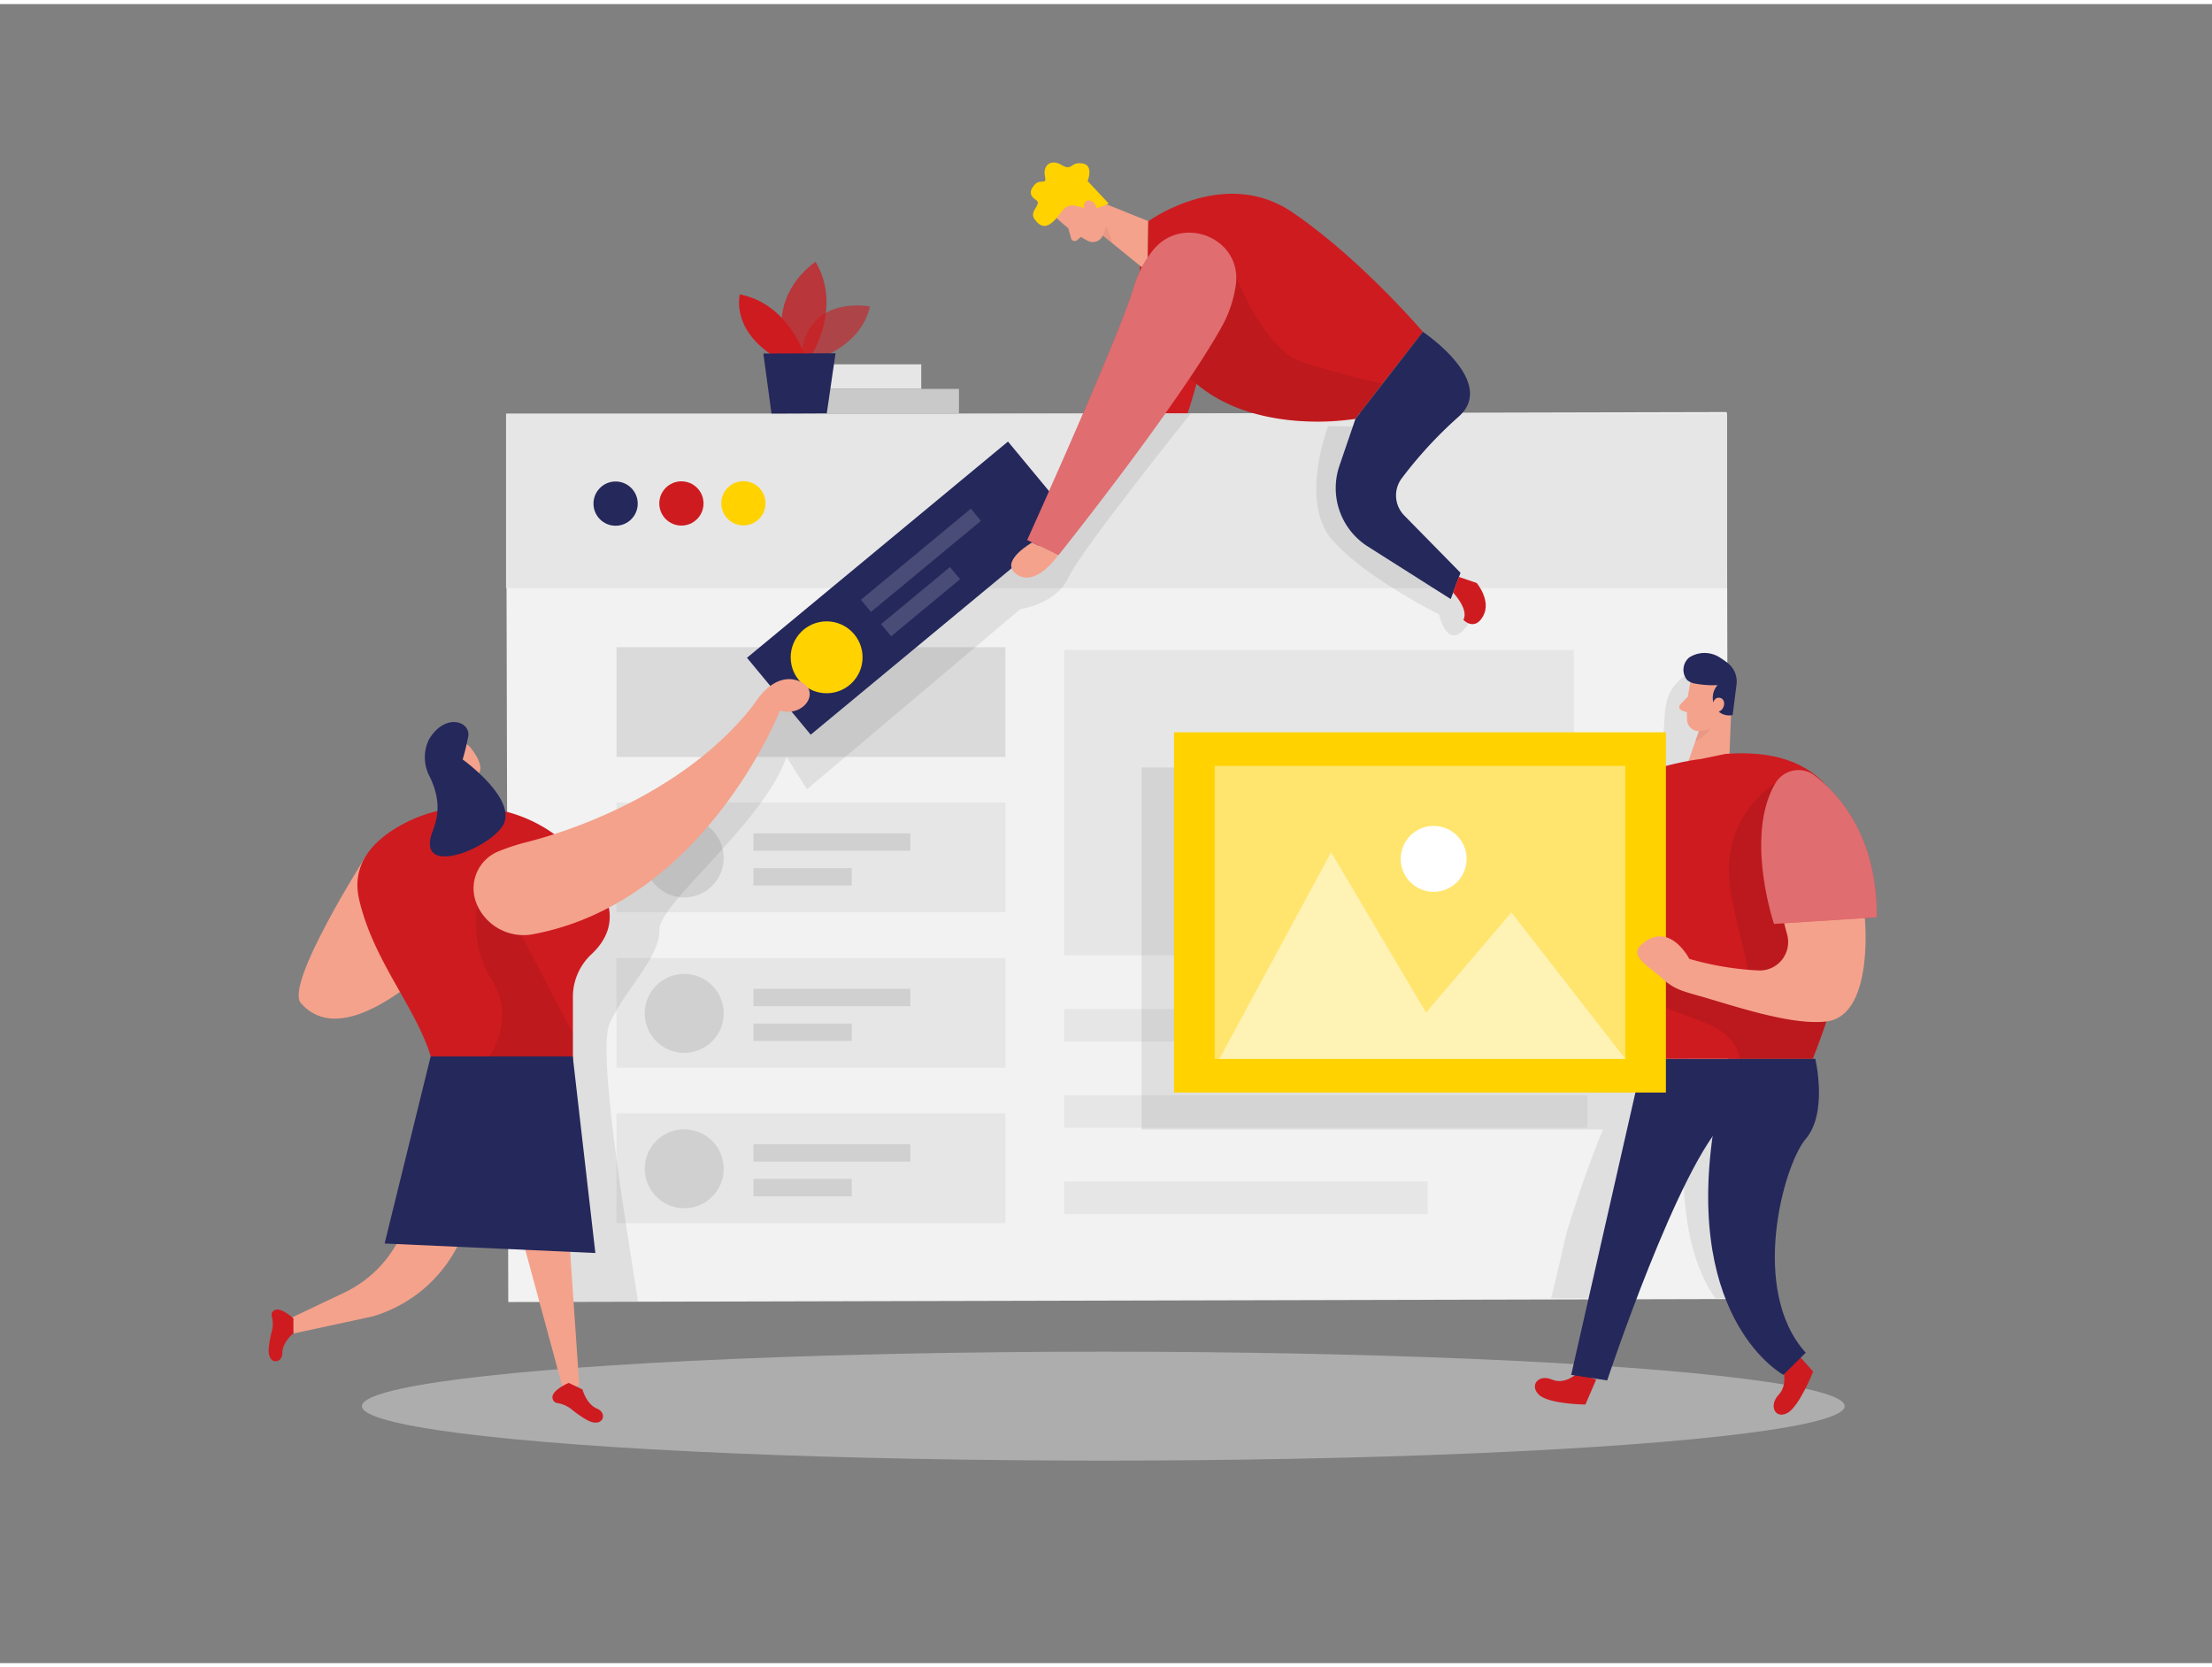<svg id="Layer_1" data-name="Layer 1" xmlns="http://www.w3.org/2000/svg" viewBox="0 0 400 300" width="406" height="306" class="illustration"><rect x="0" y="0" width="400" height="300" fill="#808080" stroke="none"/><title>_</title><ellipse cx="199.51" cy="253.53" rx="134.06" ry="9.85" fill="#e6e6e6" opacity="0.45"></ellipse><path d="M206.35,43.21l-1.28,28c-3.73,7-4.81,8.16-6.14,8.41V88c3.29.8,6.21,1,7.93,0,6-3.6,10.14-21.89,10.14-21.89Z" fill="#ce1b20"></path><rect x="91.72" y="74.04" width="220.73" height="160.39" transform="translate(-0.38 0.5) rotate(-0.14)" fill="#f2f2f2"></rect><rect x="91.51" y="74.04" width="220.81" height="31.58" fill="#e6e6e6"></rect><circle cx="111.32" cy="90.33" r="4" fill="#24285b"></circle><circle cx="123.22" cy="90.3" r="4" fill="#ce1b20"></circle><circle cx="134.43" cy="90.27" r="4" fill="#ffd200"></circle><rect x="192.42" y="181.71" width="94.63" height="5.89" fill="#e6e6e6"></rect><rect x="192.42" y="197.31" width="94.63" height="5.89" fill="#e6e6e6"></rect><rect x="192.42" y="212.91" width="65.75" height="5.89" fill="#e6e6e6"></rect><rect x="192.42" y="116.79" width="92.18" height="55.2" fill="#e6e6e6"></rect><rect x="111.48" y="116.29" width="70.33" height="19.84" fill="#666" opacity="0.17"></rect><rect x="111.48" y="144.39" width="70.33" height="19.84" fill="#e6e6e6"></rect><circle cx="123.73" cy="154.4" r="7.14" fill="#666" opacity="0.17"></circle><rect x="136.25" y="149.96" width="28.37" height="3.14" fill="#666" opacity="0.17"></rect><rect x="136.25" y="156.24" width="17.78" height="3.14" fill="#666" opacity="0.17"></rect><rect x="111.48" y="172.5" width="70.33" height="19.84" fill="#e6e6e6"></rect><circle cx="123.73" cy="182.51" r="7.14" fill="#666" opacity="0.17"></circle><rect x="136.25" y="178.06" width="28.37" height="3.14" fill="#666" opacity="0.17"></rect><rect x="136.25" y="184.35" width="17.78" height="3.14" fill="#666" opacity="0.17"></rect><rect x="111.48" y="200.6" width="70.33" height="19.84" fill="#e6e6e6"></rect><circle cx="123.73" cy="210.61" r="7.14" fill="#666" opacity="0.17"></circle><rect x="136.25" y="206.17" width="28.37" height="3.14" fill="#666" opacity="0.17"></rect><rect x="136.25" y="212.45" width="17.78" height="3.14" fill="#666" opacity="0.17"></rect><path d="M115.32,234.64c.34,0-7.8-44.21-5.09-50.29s9.15-12,9-16.89,18.87-19.33,23-31.33l3.7,5.85,38.55-32.56s6.57-.94,8.71-5.71S215.36,74,215.36,74H204.64l-12.1,15.8-8.2-3.47-43.79,33-2.51,9.7s-31.32,22.47-41.66,34.34,3.45,71.26,3.45,71.26Z" opacity="0.08"></path><rect x="133.79" y="96.59" width="61.29" height="18.06" transform="translate(-29.57 129.18) rotate(-39.64)" fill="#24285b"></rect><circle cx="149.48" cy="118.12" r="6.5" fill="#ffd200"></circle><rect x="153.62" y="99.16" width="25.82" height="2.86" transform="translate(-25.88 129.36) rotate(-39.64)" fill="#fff" opacity="0.17"></rect><rect x="158.38" y="106.64" width="16.18" height="2.86" transform="translate(-30.67 131.04) rotate(-39.64)" fill="#fff" opacity="0.17"></rect><path d="M80.05,199.15,73.52,220A21.46,21.46,0,0,1,62.27,233l-9.6,4.56.39,2.84,14.34-3.1A25.25,25.25,0,0,0,83,224.08l10.13-20.86Z" fill="#f4a28c"></path><polygon points="101.69 205.03 104.75 249.75 101.9 250.74 90.55 208.91 101.69 205.03" fill="#f4a28c"></polygon><path d="M105.34,250.52S106,253.17,108,254s1,3.71-2,1.95a19.17,19.17,0,0,1-2.65-1.85,5.64,5.64,0,0,0-2.69-1.15,1,1,0,0,1-.73-.78c-.4-1.46,2.92-2.84,2.92-2.84Z" fill="#ce1b20"></path><path d="M53.06,240.37s-2,1.54-2,3.56-2.8,2.27-2.45-1a19,19,0,0,1,.56-3,5.2,5.2,0,0,0-.05-2.74.87.87,0,0,1,.39-.92c1.09-.9,3.55,1.4,3.55,1.4Z" fill="#ce1b20"></path><polygon points="84.57 140.22 85.64 144.52 82.15 146.36 81.54 139 84.57 140.22" fill="#f4a28c"></polygon><path d="M80.72,134.86a2.62,2.62,0,0,1,4.38-.38c1.29,1.62,2.8,4.15.77,5.3-3.11,1.76-5.51-2.18-5.51-2.18A4.73,4.73,0,0,1,80.72,134.86Z" fill="#f4a28c"></path><path d="M66.4,153.71s-15,23.47-12,26.93c9.54,11,30.72-13.74,30.72-13.74Z" fill="#f4a28c"></path><path d="M100.36,150.2a25.91,25.91,0,0,0-29.8-.53c-3.93,2.67-7,6.67-5.57,12.45,3.25,13.57,13.65,22.51,14,34.45l24.61-1.65V179.55a10.5,10.5,0,0,1,3.36-7.74c2.14-2,4.28-5.21,2.82-9.63C108.45,158.24,105.09,153.67,100.36,150.2Z" fill="#ce1b20"></path><path d="M82.67,137.6s-.7-.69-1.12.18.89,1.41,1.32,1S82.67,137.6,82.67,137.6Z" fill="#f4a28c"></path><path d="M88.18,156.6s-5.32,10.16.85,20.07-5.52,19.59-5.52,19.59l20.06-1.34v-8.76Z" opacity="0.08"></path><path d="M77.93,150.51c.47-1.84,2.66-5.18-.42-11.2a7.39,7.39,0,0,1,.06-6.33c2.93-4.94,7.65-3.25,7.09-.48s-1,4.09-1,4.09,8.94,6.41,7.63,11.13C90.18,151.92,75.94,158.17,77.93,150.51Z" fill="#24285b"></path><polygon points="77.88 190.29 103.57 190.29 107.66 225.84 69.55 224.12 77.88 190.29" fill="#24285b"></polygon><path d="M86.26,162.84A7.22,7.22,0,0,1,90,153.27a38,38,0,0,1,5.37-1.76c10.94-2.8,29.94-10.41,41.1-25.07,0,0,3.22-5.61,7.75-4.12s1.38,6.76-3.18,5.44c0,0-13.63,34.74-44.79,40.46a9.19,9.19,0,0,1-10-5.38Z" fill="#f4a28c"></path><polygon points="195.21 34.26 207.65 39.24 207.5 48.42 196.66 39.6 195.21 34.26" fill="#f4a28c"></polygon><path d="M198.3,41.05a4.84,4.84,0,0,0,0-2.78,7.65,7.65,0,0,1,2.75,4.9Z" fill="#ce8172" opacity="0.31"></path><path d="M191.22,38.82a25.25,25.25,0,0,0,5.5,4,2,2,0,0,0,2.72-1,4.52,4.52,0,0,0-.44-4.9l-2-3.19a3.65,3.65,0,0,0-4.07-1.19C190.16,33.25,189.33,37.18,191.22,38.82Z" fill="#f4a28c"></path><path d="M193.17,40.5l.52,1.87a.66.66,0,0,0,1.06.33l1.2-1Z" fill="#f4a28c"></path><path d="M200.48,36.05,196.68,32s1.2-2.91-1-3.2-1.73,1.48-3.72.29-3.4.15-3,2-.82.33-1.91,1.61-.71,2.06.35,2.77-1.37,2-.34,3.4,2.3,2.29,4.73-1.1S195.51,38.7,200.48,36.05Z" fill="#ffd200"></path><path d="M196.67,37.61s-1.21-1-.38-1.85,2.59.6,1.75,2Z" fill="#f4a28c"></path><path d="M240.17,76.31s-5.27,13.68.71,20.55,19.34,13.51,19.34,13.51,1.71,8,5.94.73l-.82-3.94-12.51-9.52-8-10.11,5.16-11Z" opacity="0.08"></path><path d="M257.31,59.27,250,68.63h0L245.11,75a45.5,45.5,0,0,1-8.59.47c-8.48-.3-20.94-3-26.37-15.12a33.09,33.09,0,0,1-2.64-11.9l.14-9.17s13.7-10,26-1.66S257.31,59.27,257.31,59.27Z" fill="#ce1b20"></path><path d="M257.31,59.27S271,68.41,263.66,74.7a76.29,76.29,0,0,0-10.14,11,5.16,5.16,0,0,0,.41,6.77l10.18,10.37-1.77,4.75-15-9.51a12.51,12.51,0,0,1-5.14-14.56L245.11,75Z" fill="#24285b"></path><path d="M250,68.63,245.11,75s-3.57.24-8.59.47c-8.48-.3-20.94-3-26.37-15.12,4.4-6,10.19-11.66,12.91-12.28,0,0,5.1,14.39,12.72,16.78,7.44,2.34,13.94,3.75,14.25,3.82Z" opacity="0.08"></path><path d="M223.5,50.61c1-8.42-9.87-12.66-15.08-6A19.75,19.75,0,0,0,205,51.25c-2.66,9-19.25,45.66-19.25,45.66l5.63,2.75s21.09-26.36,29.3-40.87A22,22,0,0,0,223.5,50.61Z" fill="#ce1b20"></path><path d="M223.5,50.61c1-8.42-9.87-12.66-15.08-6A19.75,19.75,0,0,0,205,51.25c-2.66,9-19.25,45.66-19.25,45.66l5.63,2.75s21.09-26.36,29.3-40.87A22,22,0,0,0,223.5,50.61Z" fill="#fff" opacity="0.36"></path><path d="M186.64,97.36s-6.21,3.5-2.72,5.81,7.42-3.51,7.42-3.51Z" fill="#f4a28c"></path><path d="M262.76,106.41s2.89,3,1.87,4.94c0,0,2,2.13,3.56-.67s-1.16-6-1.16-6l-3.23-1.1Z" fill="#ce1b20"></path><path d="M288.73,206.33q-3,7.78-5.41,15.76c-.32,1.06-1.69,7.6-2.84,11.93h13.33a56.19,56.19,0,0,1,10.41-27.94c.13,9.66.49,20,5.94,27.94h6.09a9.08,9.08,0,0,0,2.12-5.25,27.57,27.57,0,0,0-.93-7.85,122,122,0,0,1-2.54-24.19c0-10.23,1.19-20.48.31-30.68-.53-6.05-2-12.49-6.63-16.48a4.81,4.81,0,0,0-.62-.47c.46-3.6.69-7.24.9-10.85l.64-10.52c.22-3.57-1.79-9.38-5.91-5.37-3.36,3.26-2.19,7-3,10.89-1.28,6.08-8.81,5.29-13.56,5.08-15-.67-30.16-.29-45.22-.29H206.42v65.47h83.47C289.49,204.45,289.09,205.39,288.73,206.33Z" opacity="0.08"></path><path d="M285.24,247.57s-2.21,2.18-4.6,1.15-4.13,1-2.37,2.73,8.42,1.79,8.42,1.79l1.95-4.51Z" fill="#ce1b20"></path><path d="M322.35,246.56s1.08,3-.72,4.92-.68,4.4,1.5,3.34,4.75-7.54,4.75-7.54l-3.23-3.6Z" fill="#ce1b20"></path><path d="M328.26,190.73s2.33,9.7-1.72,14.47-10.25,27.37,0,38.67l-4.05,4s-17.75-9.54-12.69-43.94l-12.68-13.21Z" fill="#24285b"></path><path d="M297.12,190.73l-13,57.15,6.51,1s13-39.17,21.61-47.21Z" fill="#24285b"></path><path d="M294.1,140.48s-13.58,5.79-11.5,27l13.26-1.13Z" fill="#ce1b20"></path><path d="M294.1,140.48s-13.58,5.79-11.5,27l13.26-1.13Z" fill="#fff" opacity="0.36"></path><polygon points="313.17 124.6 312.65 138.38 305.08 137.55 308.49 127.86 313.17 124.6" fill="#f4a28c"></polygon><path d="M307.66,130a5,5,0,0,0,2.7-1,7.9,7.9,0,0,1-3.8,4.36Z" fill="#ce8172" opacity="0.31"></path><path d="M312,135.59l-4.42.92s-20.24,2.18-21.06,13.6,10.61,40.62,10.61,40.62h30.67S352.35,132.57,312,135.59Z" fill="#ce1b20"></path><path d="M305.7,122.58a26,26,0,0,0-.62,7,2.12,2.12,0,0,0,2.34,1.87,4.67,4.67,0,0,0,4.1-3l1.75-3.47a3.79,3.79,0,0,0-1.09-4.23C310.06,118.72,306.14,120.05,305.7,122.58Z" fill="#f4a28c"></path><path d="M321,140.91S310.55,147,313,160.79s6.48,18.53-2.17,16.61-12.21-6.27-12.21-6.27-6.23,5.08,0,8.93,14.68,3.85,16,10.67h13.16s1.06-3,2.47-6.75S321,140.91,321,140.91Z" opacity="0.09"></path><path d="M306.71,122.9a16.81,16.81,0,0,0,3.88.24,3.51,3.51,0,0,0-.53,3.81,2.85,2.85,0,0,0,3.26,1.6l.68-5.36a4.26,4.26,0,0,0-1.63-4.08,16.66,16.66,0,0,0-1.66-1.13,5.09,5.09,0,0,0-5.27.19,2.9,2.9,0,0,0-.35,4.06A3,3,0,0,0,306.71,122.9Z" fill="#24285b"></path><path d="M309.63,126.77s.26-1.61,1.45-1.31.83,2.6-.84,2.59Z" fill="#f4a28c"></path><rect x="212.3" y="131.68" width="88.95" height="65.14" fill="#ffd200"></rect><rect x="219.65" y="137.75" width="74.26" height="53" fill="#fff" opacity="0.43"></rect><polygon points="220.5 190.75 240.71 153.38 257.87 182.36 273.31 164.25 293.9 190.75 220.5 190.75" fill="#fff" opacity="0.49"></polygon><circle cx="259.25" cy="154.57" r="5.96" fill="#fff"></circle><path d="M337.22,165.28s1.73,17.71-7,18.7c-6.56.74-17.08-3-23.51-4.79-2.78-.8-4.13-1.17-6.27-3.12-2.56-2.34-6.12-4-3.36-6.23,4.91-4,8.4,2.81,8.4,2.81a54.18,54.18,0,0,0,12.59,2.1,5.14,5.14,0,0,0,5.11-6.47l-1.62-6.1S333.09,151.38,337.22,165.28Z" fill="#f4a28c"></path><path d="M305.24,125.2l-1.38,1.44a.68.68,0,0,0,.27,1.11l1.55.52Z" fill="#f4a28c"></path><path d="M328.19,139.53c4.49,3.47,11.32,11.13,11.19,25.61l-18.58,1.19s-5.37-15.9.24-25.42A4.84,4.84,0,0,1,328.19,139.53Z" fill="#ce1b20"></path><path d="M328.19,139.53c4.49,3.47,11.32,11.13,11.19,25.61l-18.58,1.19s-5.37-15.9.24-25.42A4.84,4.84,0,0,1,328.19,139.53Z" fill="#fff" opacity="0.36"></path><rect x="145.42" y="69.58" width="28" height="4.43" transform="translate(318.83 143.6) rotate(-180)" fill="#c9c9c9"></rect><rect x="145.42" y="65.13" width="21.18" height="4.43" transform="translate(312.01 134.7) rotate(-180)" fill="#e6e6e6"></rect><path d="M147.79,64.12s7.82-2.14,9.53-9.43c0,0-12.13-2.45-12.48,10.07Z" fill="#ce1b20" opacity="0.58"></path><path d="M146.83,63.34s5.46-8.65.65-16.73c0,0-9.22,5.86-5.12,16.75Z" fill="#ce1b20" opacity="0.73"></path><path d="M145.42,63.35s-2.89-9.13-11.63-10.86c0,0-1.63,5.92,5.66,10.88Z" fill="#ce1b20"></path><polygon points="151.09 63.14 149.51 74 139.51 74.04 138.04 63.19 151.09 63.14" fill="#24285b"></polygon></svg>